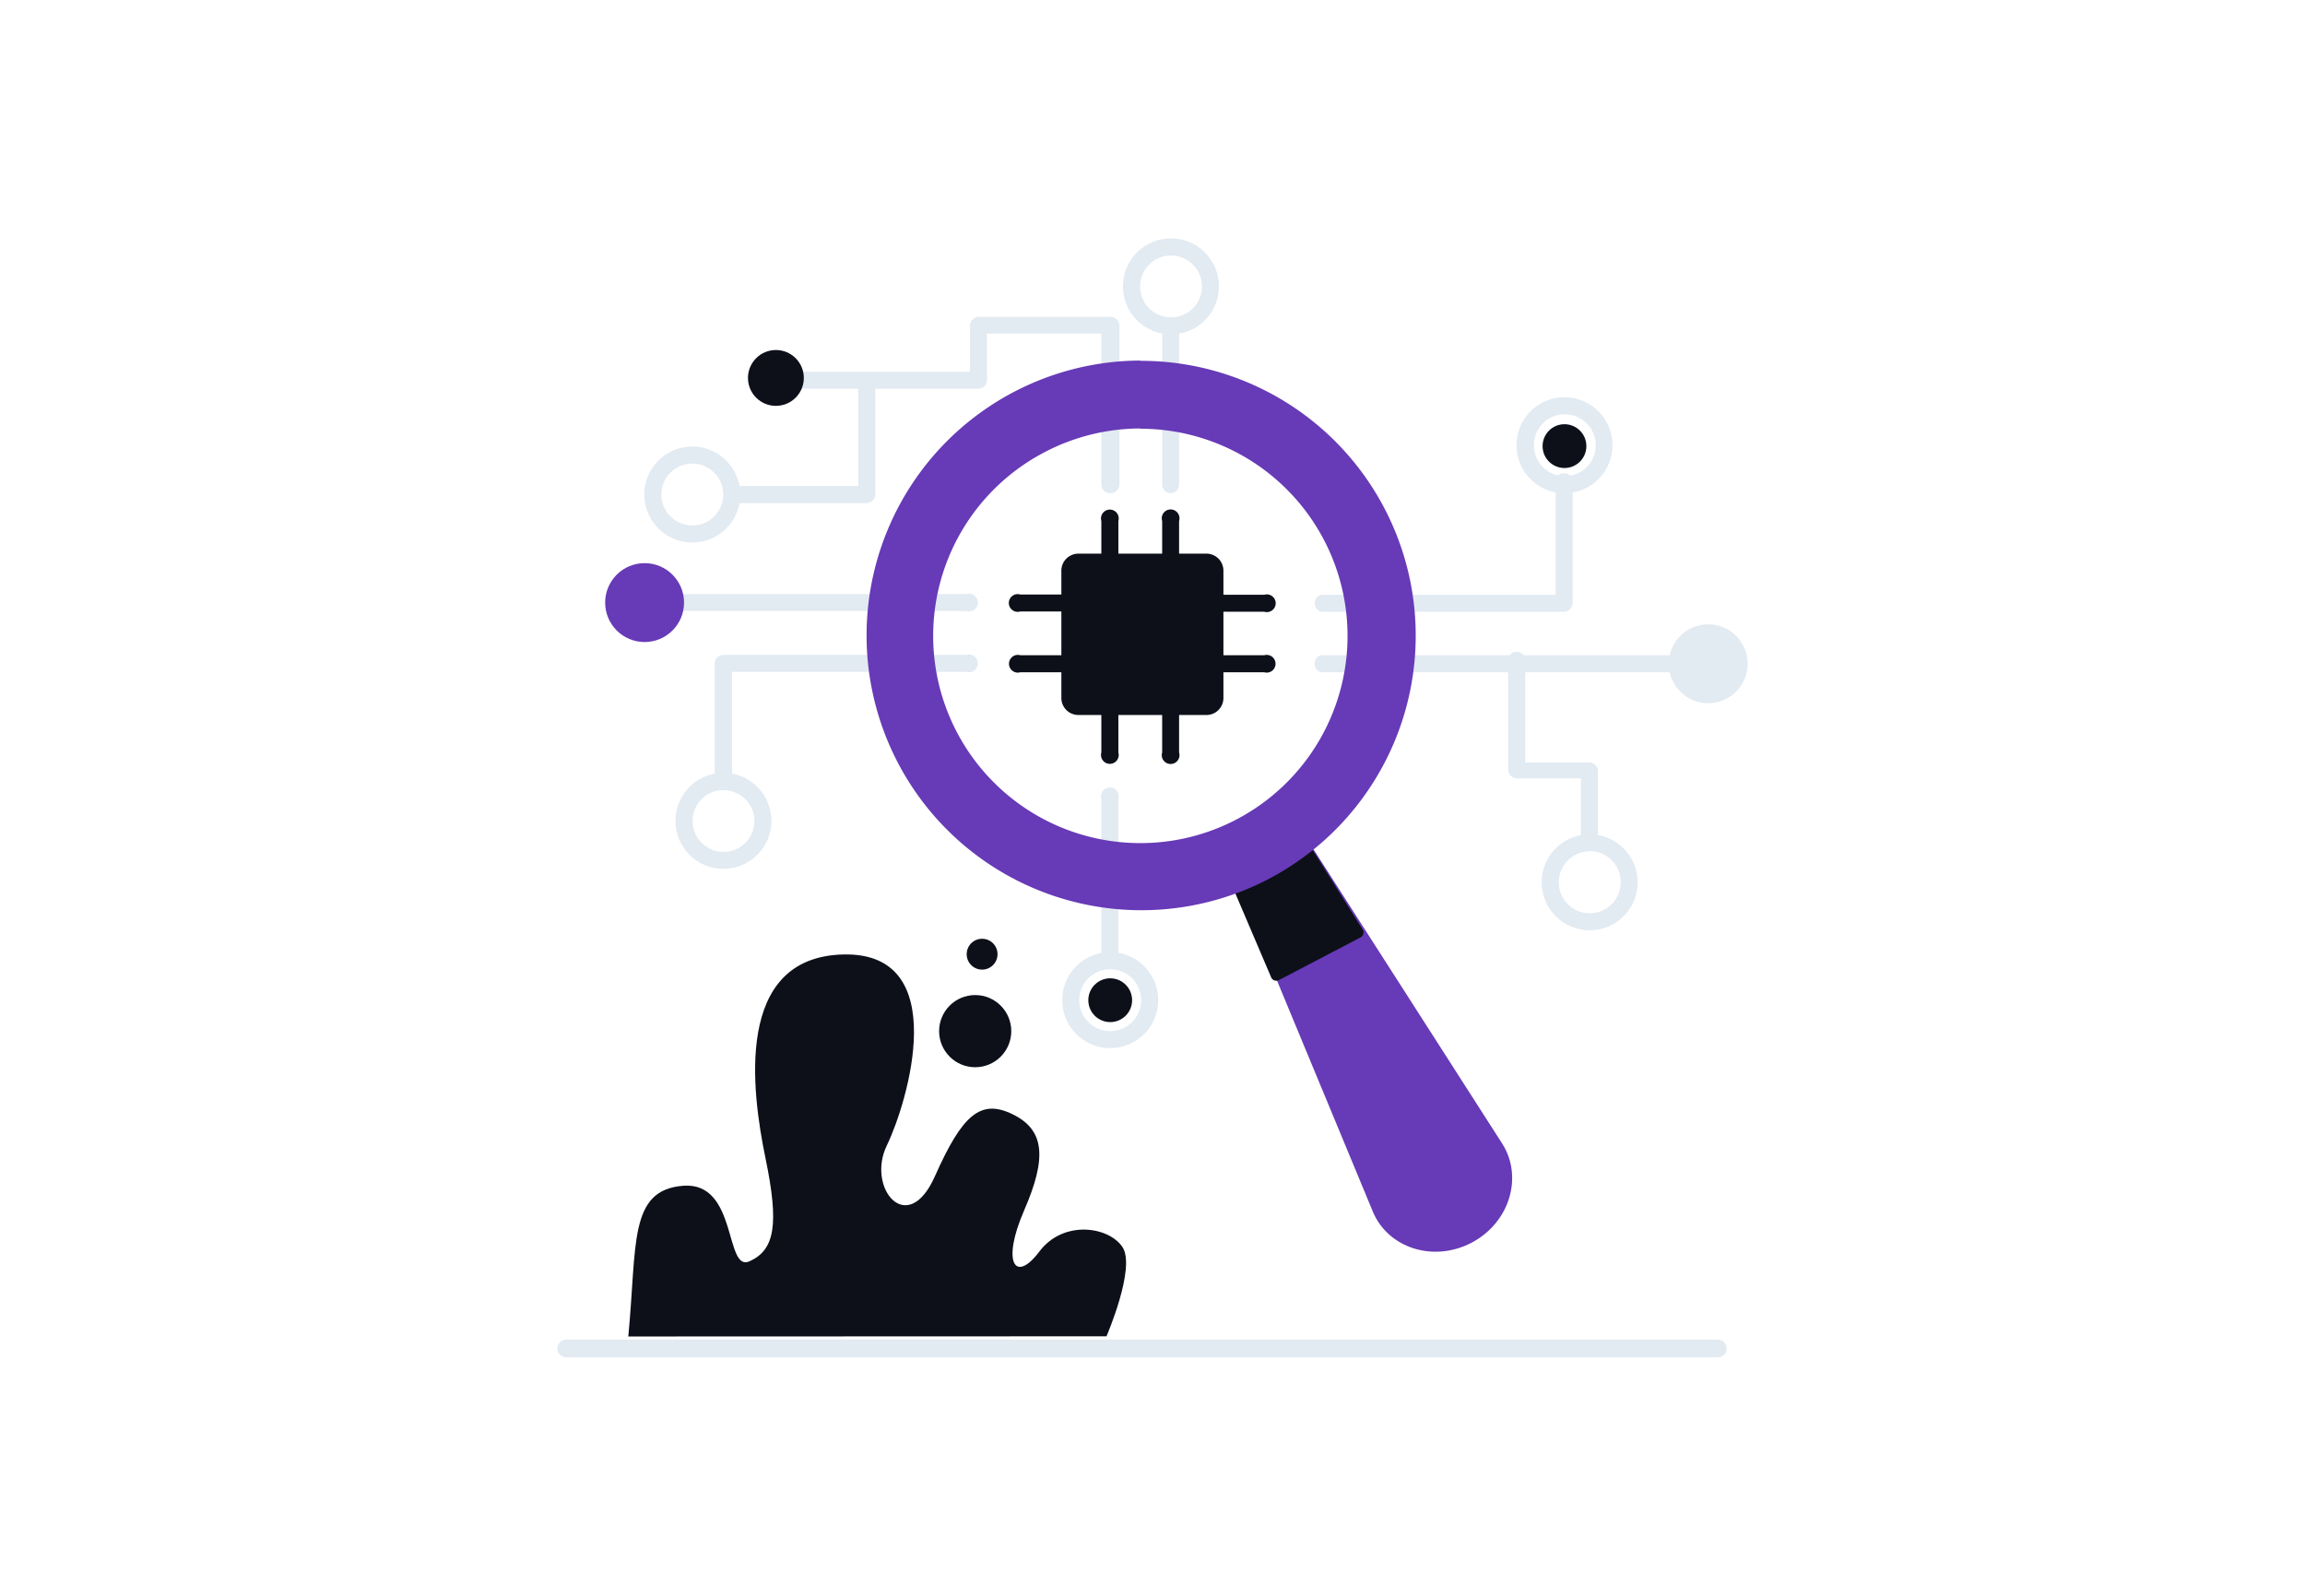 <svg id="Layer_1" data-name="Layer 1" xmlns="http://www.w3.org/2000/svg" viewBox="0 0 260 180"><title>Flat Web Illustrations Pack - Scene 23</title><path d="M81.61,89.13a1,1,0,0,1-1-1V74.82a1,1,0,0,1,1-.95H109a1,1,0,1,1,0,1.91H82.57V88.17A1,1,0,0,1,81.61,89.13Z" fill="#e2eaf2"/><path d="M109,68.92H76.31a1,1,0,1,1,0-1.91H109a1,1,0,1,1,0,1.91Z" fill="#e2eaf2"/><path d="M81.61,98a5.41,5.41,0,1,1,5.4-5.4A5.41,5.41,0,0,1,81.61,98Zm0-8.89a3.49,3.49,0,1,0,3.49,3.49A3.49,3.49,0,0,0,81.61,89.13Z" fill="#e2eaf2"/><circle cx="72.71" cy="67.97" r="4.45" fill="#673AB7"/><path d="M132.09,37.71a5.41,5.41,0,1,1,5.4-5.4A5.41,5.41,0,0,1,132.09,37.71Zm0-8.89a3.49,3.49,0,1,0,3.49,3.49A3.49,3.49,0,0,0,132.09,28.82Z" fill="#e2eaf2"/><path d="M78.09,61.19a5.41,5.41,0,1,1,5.41-5.41A5.41,5.41,0,0,1,78.09,61.19Zm0-8.9a3.49,3.49,0,1,0,3.49,3.49A3.5,3.5,0,0,0,78.09,52.29Z" fill="#e2eaf2"/><path d="M176.47,69H149a1,1,0,0,1,0-1.91h26.48V54.67a1,1,0,1,1,1.91,0V68A1,1,0,0,1,176.47,69Z" fill="#e2eaf2"/><path d="M189.08,75.83H149a1,1,0,0,1,0-1.92h40a1,1,0,0,1,0,1.92Z" fill="#e2eaf2"/><path d="M176.47,55.63a5.41,5.41,0,1,1,5.41-5.41A5.41,5.41,0,0,1,176.47,55.63Zm0-8.9A3.49,3.49,0,1,0,180,50.22,3.5,3.5,0,0,0,176.47,46.73Z" fill="#e2eaf2"/><path d="M179.32,104.93a5.41,5.41,0,1,1,5.4-5.41A5.41,5.41,0,0,1,179.32,104.93Zm0-8.9a3.49,3.49,0,1,0,3.49,3.49A3.49,3.49,0,0,0,179.32,96Z" fill="#e2eaf2"/><path d="M125.23,118.22a5.41,5.41,0,1,1,5.41-5.4A5.41,5.41,0,0,1,125.23,118.22Zm0-8.89a3.49,3.49,0,1,0,3.49,3.49A3.49,3.49,0,0,0,125.23,109.33Z" fill="#e2eaf2"/><circle cx="192.68" cy="74.87" r="4.45" fill="#e2eaf2"/><path d="M125.23,109.11a1,1,0,0,1-1-1v-18a1,1,0,1,1,1.92,0v18A1,1,0,0,1,125.23,109.11Z" fill="#e2eaf2"/><path d="M132.09,55.63a1,1,0,0,1-1-1V36.75a1,1,0,0,1,1.91,0V54.67A1,1,0,0,1,132.09,55.63Z" fill="#e2eaf2"/><path d="M125.23,55.63a1,1,0,0,1-1-1v-17H111.33v5.22a1,1,0,0,1-1,1H90.11a1,1,0,1,1,0-1.92h19.3V36.75a1,1,0,0,1,1-1h14.86a1,1,0,0,1,1,1V54.67A1,1,0,0,1,125.23,55.63Z" fill="#e2eaf2"/><path d="M97.77,56.74H82.54a1,1,0,0,1,0-1.92H96.81V42.93a1,1,0,0,1,1.92,0V55.78A1,1,0,0,1,97.77,56.74Z" fill="#e2eaf2"/><path d="M179.32,96a1,1,0,0,1-1-1v-7.2h-7.2a1,1,0,0,1-1-1v-12a1,1,0,1,1,1.92,0V86h7.2a1,1,0,0,1,1,1v8.15A1,1,0,0,1,179.32,96Z" fill="#e2eaf2"/><circle cx="125.23" cy="112.82" r="2.47" fill="#0d1019"/><circle cx="176.47" cy="50.32" r="2.47" fill="#0d1019"/><circle cx="87.52" cy="42.63" r="3.15" fill="#0d1019"/><path d="M193.76,153.1H63.88a1,1,0,1,1,0-2H193.76a1,1,0,0,1,0,2Z" fill="#e2eaf2"/><path d="M166,140.17h0c-4.38,2.29-9.46.55-11.14-3.49l-15.13-36.47c-.51-1.25.89-3.17,3.1-4.33h0c2.22-1.16,4.6-1.21,5.33-.08L169.45,129C171.81,132.71,170.34,137.87,166,140.17Z" fill="#673AB7"/><path d="M153.42,105.76l-9.12,4.77a.64.64,0,0,1-.89-.23l-4.08-9.56a.68.68,0,0,1,.32-.89l7.65-4a.68.68,0,0,1,.91.24l5.53,8.81A.64.64,0,0,1,153.42,105.76Z" fill="#0d1019"/><path d="M128.64,48.36A23.37,23.37,0,1,1,117.84,51a23.34,23.34,0,0,1,10.8-2.67m0-7.66h0A31,31,0,1,0,143,99.2a31,31,0,0,0-14.39-58.5Z" fill="#673AB7"/><path d="M142.56,73.91H138V69h4.6a1,1,0,1,0,0-1.91H138V64.37A1.92,1.92,0,0,0,136,62.45h-3V58.76a1,1,0,1,0-1.91,0v3.69h-4.94V58.76a1,1,0,1,0-1.92,0v3.69h-2.59a1.92,1.92,0,0,0-1.92,1.92v2.69h-4.63a1,1,0,1,0,0,1.91h4.63v4.94h-4.63a1,1,0,1,0,0,1.92h4.63v2.91a1.92,1.92,0,0,0,1.92,1.91h2.59v4.23a1,1,0,1,0,1.92,0V80.65h4.94v4.23a1,1,0,1,0,1.91,0V80.65h3A1.92,1.92,0,0,0,138,78.74V75.83h4.6a1,1,0,1,0,0-1.92Z" fill="#0d1019"/><circle cx="110" cy="116.31" r="4.07" fill="#0d1019"/><circle cx="110.78" cy="107.63" r="1.74" fill="#0d1019"/><path d="M70.87,150.75c1-10.33,0-16.52,6.19-17s4.65,9.81,7.49,8.52,3.35-4.13,1.8-11.61-3.61-22.71,8.78-23,7.22,16.77,4.9,21.55,2.32,10.45,5.42,3.48,5.16-8.77,8.78-7,3.87,4.91,1.29,10.84-1,8.26,1.71,4.65,7.83-2.84,9.38-.52-1.8,10.07-1.8,10.07Z" fill="#0d1019"/></svg>
